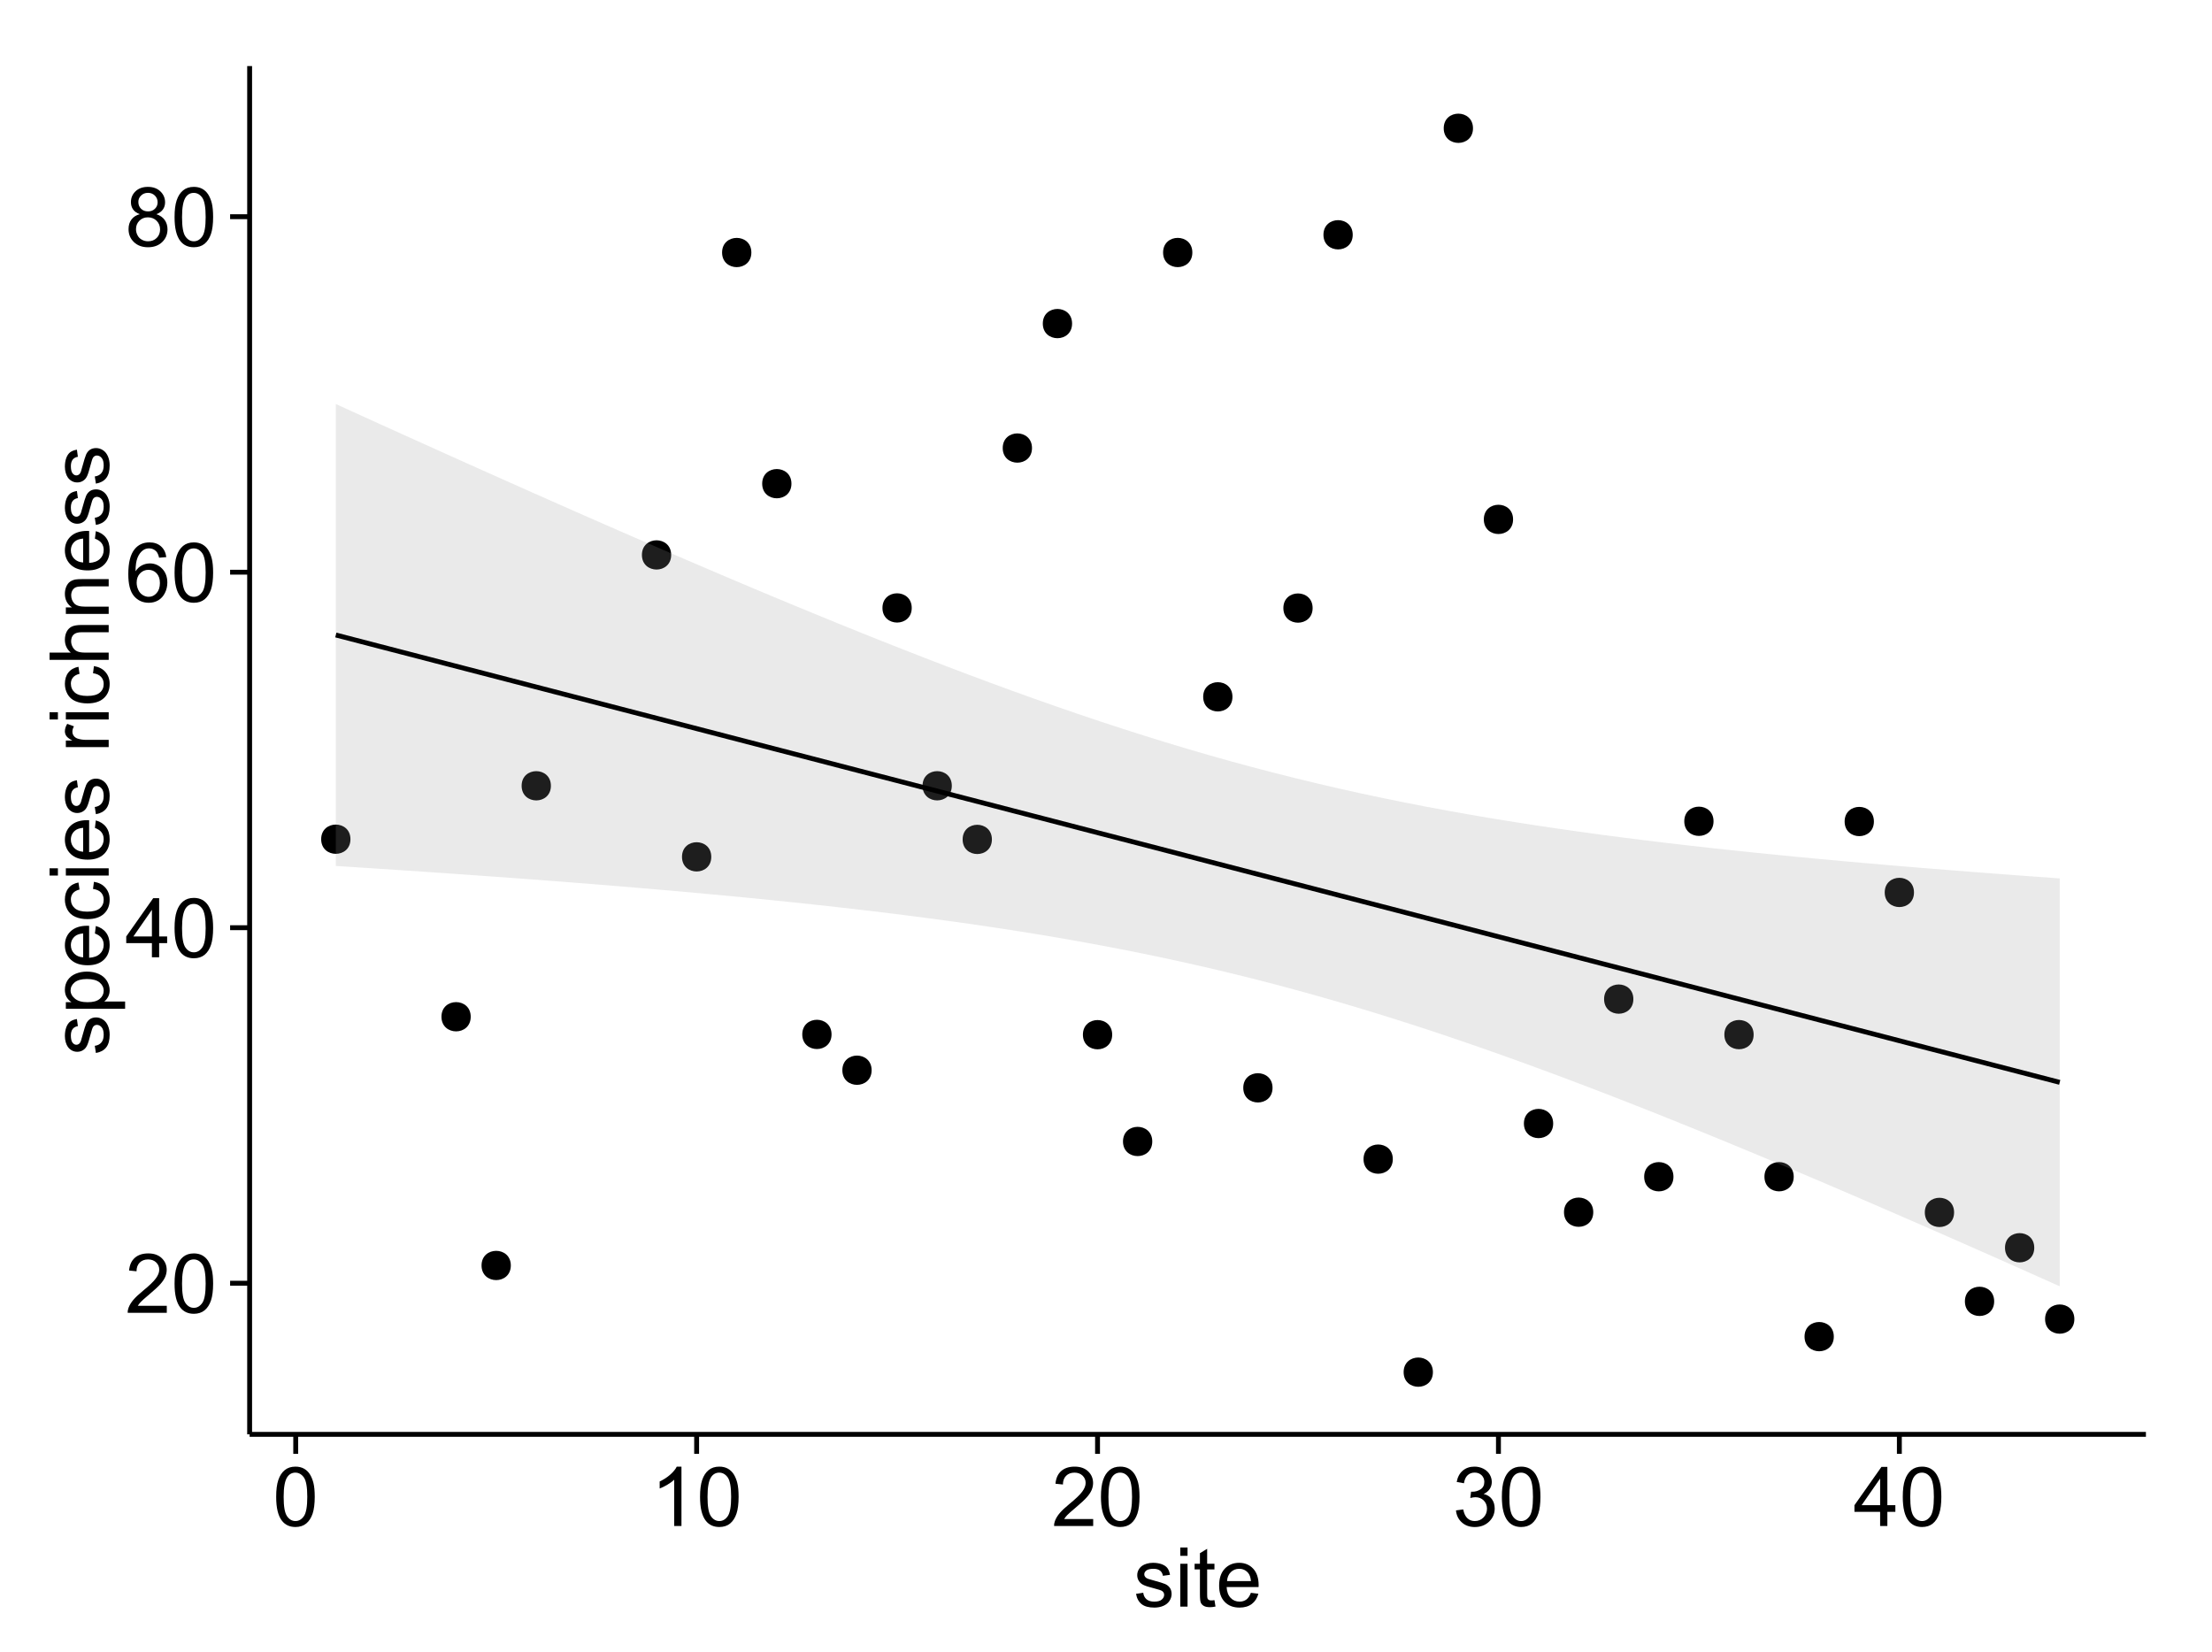 <?xml version="1.0" encoding="UTF-8"?>
<svg xmlns="http://www.w3.org/2000/svg" xmlns:xlink="http://www.w3.org/1999/xlink" width="482pt" height="360pt" viewBox="0 0 482 360" version="1.1">
<defs>
<g>
<symbol overflow="visible" id="glyph0-0">
<path style="stroke:none;" d="M 9.062 -1.52 L 9.062 0 L 0.547 0 C 0.531 -0.379 0.594 -0.742 0.73 -1.098 C 0.945 -1.676 1.293 -2.25 1.77 -2.812 C 2.246 -3.375 2.934 -4.023 3.84 -4.766 C 5.238 -5.906 6.188 -6.816 6.68 -7.492 C 7.172 -8.16 7.418 -8.793 7.418 -9.395 C 7.418 -10.02 7.191 -10.551 6.746 -10.98 C 6.293 -11.41 5.711 -11.625 4.992 -11.629 C 4.23 -11.625 3.621 -11.395 3.164 -10.941 C 2.703 -10.48 2.469 -9.848 2.469 -9.043 L 0.844 -9.211 C 0.953 -10.422 1.371 -11.344 2.102 -11.984 C 2.824 -12.617 3.801 -12.938 5.027 -12.938 C 6.262 -12.938 7.238 -12.594 7.961 -11.91 C 8.68 -11.223 9.039 -10.371 9.043 -9.359 C 9.039 -8.84 8.934 -8.336 8.727 -7.84 C 8.512 -7.34 8.164 -6.812 7.676 -6.266 C 7.188 -5.711 6.375 -4.957 5.238 -4 C 4.285 -3.199 3.676 -2.66 3.41 -2.379 C 3.141 -2.094 2.918 -1.805 2.742 -1.52 Z M 9.062 -1.52 "/>
</symbol>
<symbol overflow="visible" id="glyph0-1">
<path style="stroke:none;" d="M 0.746 -6.355 C 0.742 -7.875 0.898 -9.102 1.215 -10.031 C 1.527 -10.961 1.996 -11.676 2.613 -12.18 C 3.23 -12.684 4.008 -12.938 4.949 -12.938 C 5.637 -12.938 6.242 -12.797 6.766 -12.52 C 7.285 -12.238 7.715 -11.836 8.059 -11.316 C 8.395 -10.789 8.664 -10.152 8.859 -9.398 C 9.051 -8.645 9.145 -7.629 9.148 -6.355 C 9.145 -4.84 8.992 -3.617 8.684 -2.691 C 8.371 -1.762 7.906 -1.047 7.289 -0.539 C 6.672 -0.035 5.891 0.215 4.949 0.219 C 3.703 0.215 2.727 -0.227 2.023 -1.117 C 1.168 -2.188 0.742 -3.934 0.746 -6.355 Z M 2.375 -6.355 C 2.371 -4.234 2.621 -2.824 3.117 -2.129 C 3.609 -1.426 4.219 -1.078 4.949 -1.082 C 5.672 -1.078 6.281 -1.43 6.781 -2.137 C 7.273 -2.836 7.523 -4.242 7.523 -6.355 C 7.523 -8.473 7.273 -9.883 6.781 -10.582 C 6.281 -11.277 5.664 -11.625 4.93 -11.629 C 4.199 -11.625 3.621 -11.316 3.191 -10.703 C 2.645 -9.918 2.371 -8.469 2.375 -6.355 Z M 2.375 -6.355 "/>
</symbol>
<symbol overflow="visible" id="glyph0-2">
<path style="stroke:none;" d="M 5.82 0 L 5.82 -3.086 L 0.227 -3.086 L 0.227 -4.535 L 6.109 -12.883 L 7.398 -12.883 L 7.398 -4.535 L 9.141 -4.535 L 9.141 -3.086 L 7.398 -3.086 L 7.398 0 Z M 5.82 -4.535 L 5.82 -10.344 L 1.785 -4.535 Z M 5.82 -4.535 "/>
</symbol>
<symbol overflow="visible" id="glyph0-3">
<path style="stroke:none;" d="M 8.957 -9.73 L 7.383 -9.605 C 7.242 -10.223 7.043 -10.676 6.785 -10.961 C 6.355 -11.41 5.828 -11.637 5.203 -11.637 C 4.695 -11.637 4.25 -11.496 3.875 -11.215 C 3.375 -10.852 2.984 -10.32 2.695 -9.625 C 2.406 -8.926 2.258 -7.934 2.25 -6.645 C 2.629 -7.223 3.094 -7.652 3.645 -7.938 C 4.195 -8.215 4.773 -8.355 5.379 -8.359 C 6.434 -8.355 7.328 -7.969 8.07 -7.195 C 8.809 -6.418 9.18 -5.414 9.184 -4.184 C 9.18 -3.371 9.008 -2.617 8.66 -1.926 C 8.312 -1.23 7.832 -0.699 7.227 -0.332 C 6.613 0.035 5.922 0.215 5.148 0.219 C 3.828 0.215 2.754 -0.266 1.922 -1.234 C 1.09 -2.199 0.672 -3.797 0.676 -6.031 C 0.672 -8.516 1.133 -10.328 2.055 -11.461 C 2.855 -12.445 3.938 -12.938 5.301 -12.938 C 6.312 -12.938 7.141 -12.652 7.789 -12.086 C 8.434 -11.516 8.824 -10.73 8.957 -9.73 Z M 2.496 -4.176 C 2.496 -3.629 2.609 -3.105 2.844 -2.609 C 3.07 -2.109 3.395 -1.73 3.812 -1.473 C 4.227 -1.207 4.664 -1.078 5.125 -1.082 C 5.789 -1.078 6.363 -1.348 6.844 -1.891 C 7.324 -2.426 7.562 -3.156 7.566 -4.086 C 7.562 -4.973 7.328 -5.676 6.855 -6.191 C 6.379 -6.703 5.781 -6.961 5.062 -6.961 C 4.348 -6.961 3.738 -6.703 3.242 -6.191 C 2.742 -5.676 2.496 -5.004 2.496 -4.176 Z M 2.496 -4.176 "/>
</symbol>
<symbol overflow="visible" id="glyph0-4">
<path style="stroke:none;" d="M 3.18 -6.988 C 2.52 -7.227 2.035 -7.57 1.723 -8.016 C 1.406 -8.461 1.246 -8.992 1.25 -9.617 C 1.246 -10.551 1.582 -11.34 2.258 -11.98 C 2.93 -12.617 3.828 -12.938 4.949 -12.938 C 6.07 -12.938 6.977 -12.609 7.664 -11.957 C 8.348 -11.301 8.688 -10.504 8.691 -9.57 C 8.688 -8.969 8.531 -8.449 8.219 -8.012 C 7.902 -7.566 7.426 -7.227 6.793 -6.988 C 7.582 -6.727 8.184 -6.309 8.598 -5.738 C 9.008 -5.16 9.215 -4.477 9.219 -3.684 C 9.215 -2.578 8.828 -1.652 8.051 -0.906 C 7.27 -0.156 6.242 0.215 4.977 0.219 C 3.699 0.215 2.676 -0.156 1.898 -0.91 C 1.117 -1.66 0.727 -2.602 0.73 -3.727 C 0.727 -4.562 0.938 -5.262 1.367 -5.832 C 1.789 -6.395 2.395 -6.781 3.18 -6.988 Z M 2.867 -9.668 C 2.863 -9.059 3.059 -8.559 3.453 -8.172 C 3.844 -7.785 4.355 -7.594 4.984 -7.594 C 5.59 -7.594 6.09 -7.785 6.48 -8.168 C 6.871 -8.551 7.066 -9.02 7.066 -9.578 C 7.066 -10.156 6.863 -10.645 6.465 -11.043 C 6.059 -11.438 5.559 -11.637 4.965 -11.637 C 4.359 -11.637 3.859 -11.441 3.465 -11.055 C 3.062 -10.668 2.863 -10.207 2.867 -9.668 Z M 2.355 -3.719 C 2.355 -3.262 2.461 -2.824 2.676 -2.406 C 2.887 -1.98 3.203 -1.652 3.629 -1.426 C 4.047 -1.191 4.504 -1.078 4.992 -1.082 C 5.746 -1.078 6.367 -1.32 6.863 -1.809 C 7.352 -2.293 7.598 -2.91 7.602 -3.664 C 7.598 -4.422 7.344 -5.055 6.84 -5.555 C 6.332 -6.051 5.699 -6.297 4.938 -6.301 C 4.191 -6.297 3.574 -6.051 3.09 -5.562 C 2.598 -5.066 2.355 -4.453 2.355 -3.719 Z M 2.355 -3.719 "/>
</symbol>
<symbol overflow="visible" id="glyph0-5">
<path style="stroke:none;" d="M 6.707 0 L 5.125 0 L 5.125 -10.082 C 4.742 -9.715 4.242 -9.352 3.625 -8.988 C 3.004 -8.625 2.449 -8.352 1.961 -8.172 L 1.961 -9.703 C 2.844 -10.117 3.617 -10.621 4.281 -11.215 C 4.941 -11.805 5.41 -12.379 5.688 -12.938 L 6.707 -12.938 Z M 6.707 0 "/>
</symbol>
<symbol overflow="visible" id="glyph0-6">
<path style="stroke:none;" d="M 0.758 -3.402 L 2.336 -3.613 C 2.516 -2.711 2.824 -2.062 3.266 -1.672 C 3.699 -1.273 4.23 -1.078 4.859 -1.082 C 5.602 -1.078 6.23 -1.336 6.746 -1.855 C 7.254 -2.367 7.512 -3.004 7.516 -3.77 C 7.512 -4.492 7.273 -5.094 6.801 -5.566 C 6.324 -6.035 5.723 -6.27 4.992 -6.273 C 4.691 -6.27 4.316 -6.211 3.875 -6.102 L 4.051 -7.488 C 4.152 -7.473 4.238 -7.465 4.305 -7.469 C 4.977 -7.465 5.582 -7.641 6.125 -7.996 C 6.66 -8.344 6.93 -8.887 6.934 -9.625 C 6.93 -10.199 6.734 -10.68 6.344 -11.062 C 5.949 -11.445 5.441 -11.637 4.824 -11.637 C 4.207 -11.637 3.695 -11.441 3.285 -11.055 C 2.875 -10.668 2.613 -10.09 2.496 -9.316 L 0.914 -9.598 C 1.105 -10.656 1.543 -11.477 2.23 -12.062 C 2.914 -12.645 3.766 -12.938 4.789 -12.938 C 5.488 -12.938 6.137 -12.785 6.73 -12.484 C 7.32 -12.18 7.773 -11.77 8.09 -11.25 C 8.402 -10.727 8.559 -10.172 8.562 -9.59 C 8.559 -9.031 8.41 -8.523 8.113 -8.066 C 7.812 -7.609 7.371 -7.246 6.785 -6.977 C 7.547 -6.801 8.137 -6.438 8.562 -5.883 C 8.98 -5.328 9.191 -4.633 9.195 -3.805 C 9.191 -2.676 8.781 -1.723 7.965 -0.945 C 7.141 -0.164 6.105 0.223 4.852 0.227 C 3.719 0.223 2.777 -0.109 2.035 -0.781 C 1.285 -1.453 0.859 -2.328 0.758 -3.402 Z M 0.758 -3.402 "/>
</symbol>
<symbol overflow="visible" id="glyph0-7">
<path style="stroke:none;" d="M 0.555 -2.785 L 2.117 -3.031 C 2.203 -2.402 2.449 -1.922 2.852 -1.59 C 3.25 -1.254 3.812 -1.09 4.535 -1.09 C 5.262 -1.09 5.801 -1.234 6.152 -1.531 C 6.504 -1.824 6.68 -2.172 6.68 -2.574 C 6.68 -2.926 6.523 -3.207 6.215 -3.418 C 5.996 -3.555 5.457 -3.734 4.598 -3.953 C 3.434 -4.246 2.629 -4.5 2.184 -4.715 C 1.734 -4.926 1.395 -5.223 1.164 -5.602 C 0.93 -5.98 0.812 -6.398 0.816 -6.855 C 0.812 -7.27 0.91 -7.652 1.102 -8.012 C 1.293 -8.363 1.551 -8.66 1.883 -8.895 C 2.125 -9.074 2.461 -9.227 2.887 -9.355 C 3.309 -9.48 3.766 -9.543 4.254 -9.547 C 4.984 -9.543 5.625 -9.438 6.184 -9.23 C 6.734 -9.016 7.145 -8.73 7.41 -8.371 C 7.672 -8.008 7.852 -7.527 7.953 -6.926 L 6.406 -6.715 C 6.332 -7.195 6.129 -7.57 5.793 -7.84 C 5.453 -8.105 4.977 -8.238 4.367 -8.242 C 3.637 -8.238 3.121 -8.117 2.812 -7.883 C 2.5 -7.641 2.344 -7.359 2.348 -7.039 C 2.344 -6.832 2.406 -6.648 2.539 -6.484 C 2.664 -6.312 2.867 -6.172 3.148 -6.062 C 3.301 -6.004 3.766 -5.871 4.543 -5.66 C 5.66 -5.359 6.441 -5.113 6.887 -4.926 C 7.324 -4.734 7.672 -4.457 7.926 -4.094 C 8.176 -3.73 8.301 -3.281 8.305 -2.742 C 8.301 -2.215 8.148 -1.719 7.844 -1.254 C 7.535 -0.785 7.09 -0.422 6.512 -0.172 C 5.926 0.086 5.27 0.211 4.543 0.211 C 3.328 0.211 2.406 -0.039 1.77 -0.543 C 1.133 -1.047 0.727 -1.793 0.555 -2.785 Z M 0.555 -2.785 "/>
</symbol>
<symbol overflow="visible" id="glyph0-8">
<path style="stroke:none;" d="M 1.195 -11.066 L 1.195 -12.883 L 2.777 -12.883 L 2.777 -11.066 Z M 1.195 0 L 1.195 -9.336 L 2.777 -9.336 L 2.777 0 Z M 1.195 0 "/>
</symbol>
<symbol overflow="visible" id="glyph0-9">
<path style="stroke:none;" d="M 4.641 -1.414 L 4.867 -0.016 C 4.422 0.078 4.023 0.121 3.672 0.125 C 3.098 0.121 2.652 0.035 2.336 -0.148 C 2.02 -0.328 1.797 -0.566 1.668 -0.863 C 1.539 -1.156 1.477 -1.781 1.477 -2.734 L 1.477 -8.102 L 0.316 -8.102 L 0.316 -9.336 L 1.477 -9.336 L 1.477 -11.645 L 3.051 -12.594 L 3.051 -9.336 L 4.641 -9.336 L 4.641 -8.102 L 3.051 -8.102 L 3.051 -2.645 C 3.047 -2.191 3.074 -1.902 3.133 -1.773 C 3.188 -1.645 3.277 -1.543 3.406 -1.465 C 3.527 -1.387 3.707 -1.348 3.945 -1.352 C 4.117 -1.348 4.352 -1.367 4.641 -1.414 Z M 4.641 -1.414 "/>
</symbol>
<symbol overflow="visible" id="glyph0-10">
<path style="stroke:none;" d="M 7.578 -3.008 L 9.211 -2.805 C 8.953 -1.848 8.473 -1.105 7.777 -0.578 C 7.078 -0.051 6.188 0.211 5.105 0.211 C 3.738 0.211 2.656 -0.207 1.859 -1.051 C 1.055 -1.887 0.656 -3.066 0.66 -4.586 C 0.656 -6.156 1.059 -7.375 1.871 -8.246 C 2.676 -9.109 3.727 -9.543 5.02 -9.547 C 6.266 -9.543 7.285 -9.117 8.078 -8.27 C 8.867 -7.418 9.262 -6.223 9.266 -4.684 C 9.262 -4.586 9.258 -4.445 9.254 -4.262 L 2.293 -4.262 C 2.348 -3.234 2.641 -2.449 3.164 -1.906 C 3.684 -1.359 4.332 -1.09 5.117 -1.09 C 5.691 -1.09 6.188 -1.242 6.598 -1.547 C 7.008 -1.852 7.332 -2.336 7.578 -3.008 Z M 2.383 -5.562 L 7.594 -5.562 C 7.523 -6.344 7.324 -6.934 6.996 -7.328 C 6.492 -7.934 5.836 -8.238 5.035 -8.242 C 4.305 -8.238 3.695 -7.996 3.203 -7.512 C 2.707 -7.027 2.434 -6.375 2.383 -5.562 Z M 2.383 -5.562 "/>
</symbol>
<symbol overflow="visible" id="glyph1-0">
<path style="stroke:none;" d="M -2.785 -0.555 L -3.031 -2.117 C -2.402 -2.203 -1.922 -2.449 -1.59 -2.852 C -1.254 -3.25 -1.09 -3.812 -1.09 -4.535 C -1.09 -5.262 -1.234 -5.801 -1.531 -6.152 C -1.824 -6.504 -2.172 -6.68 -2.574 -6.68 C -2.926 -6.68 -3.207 -6.523 -3.418 -6.215 C -3.555 -5.996 -3.734 -5.457 -3.953 -4.598 C -4.246 -3.434 -4.5 -2.629 -4.715 -2.184 C -4.926 -1.734 -5.223 -1.395 -5.602 -1.164 C -5.98 -0.93 -6.398 -0.812 -6.855 -0.816 C -7.27 -0.812 -7.652 -0.91 -8.012 -1.102 C -8.363 -1.293 -8.66 -1.551 -8.895 -1.883 C -9.074 -2.125 -9.227 -2.461 -9.355 -2.887 C -9.48 -3.309 -9.543 -3.766 -9.547 -4.254 C -9.543 -4.984 -9.438 -5.625 -9.23 -6.184 C -9.016 -6.734 -8.73 -7.145 -8.371 -7.41 C -8.008 -7.672 -7.527 -7.852 -6.926 -7.953 L -6.715 -6.406 C -7.195 -6.332 -7.57 -6.129 -7.84 -5.797 C -8.105 -5.457 -8.238 -4.98 -8.242 -4.367 C -8.238 -3.637 -8.117 -3.121 -7.883 -2.812 C -7.641 -2.5 -7.359 -2.344 -7.039 -2.348 C -6.832 -2.344 -6.648 -2.406 -6.484 -2.539 C -6.312 -2.664 -6.172 -2.867 -6.062 -3.148 C -6.004 -3.301 -5.871 -3.766 -5.66 -4.543 C -5.359 -5.66 -5.113 -6.441 -4.926 -6.887 C -4.734 -7.324 -4.457 -7.672 -4.094 -7.926 C -3.73 -8.176 -3.281 -8.301 -2.742 -8.305 C -2.211 -8.301 -1.711 -8.148 -1.25 -7.844 C -0.781 -7.535 -0.422 -7.09 -0.172 -6.512 C 0.086 -5.926 0.211 -5.27 0.211 -4.543 C 0.211 -3.328 -0.039 -2.406 -0.543 -1.77 C -1.047 -1.133 -1.793 -0.727 -2.785 -0.555 Z M -2.785 -0.555 "/>
</symbol>
<symbol overflow="visible" id="glyph1-1">
<path style="stroke:none;" d="M 3.578 -1.188 L -9.336 -1.188 L -9.336 -2.629 L -8.121 -2.629 C -8.594 -2.965 -8.949 -3.348 -9.188 -3.777 C -9.426 -4.203 -9.543 -4.723 -9.547 -5.336 C -9.543 -6.129 -9.34 -6.832 -8.93 -7.445 C -8.516 -8.051 -7.934 -8.512 -7.191 -8.824 C -6.441 -9.133 -5.625 -9.285 -4.738 -9.289 C -3.781 -9.285 -2.922 -9.113 -2.156 -8.773 C -1.391 -8.43 -0.805 -7.934 -0.398 -7.281 C 0.008 -6.625 0.211 -5.938 0.211 -5.219 C 0.211 -4.691 0.102 -4.219 -0.121 -3.801 C -0.344 -3.379 -0.625 -3.035 -0.965 -2.77 L 3.578 -2.77 Z M -4.613 -2.621 C -3.41 -2.613 -2.523 -2.855 -1.949 -3.348 C -1.375 -3.832 -1.09 -4.422 -1.09 -5.117 C -1.09 -5.816 -1.387 -6.418 -1.98 -6.922 C -2.574 -7.418 -3.496 -7.668 -4.746 -7.672 C -5.934 -7.668 -6.824 -7.426 -7.418 -6.938 C -8.008 -6.449 -8.301 -5.863 -8.305 -5.188 C -8.301 -4.508 -7.988 -3.914 -7.359 -3.398 C -6.727 -2.879 -5.809 -2.617 -4.613 -2.621 Z M -4.613 -2.621 "/>
</symbol>
<symbol overflow="visible" id="glyph1-2">
<path style="stroke:none;" d="M -3.004 -7.578 L -2.805 -9.211 C -1.848 -8.953 -1.105 -8.473 -0.578 -7.777 C -0.051 -7.078 0.211 -6.188 0.211 -5.105 C 0.211 -3.738 -0.207 -2.656 -1.051 -1.859 C -1.887 -1.055 -3.066 -0.656 -4.586 -0.66 C -6.156 -0.656 -7.375 -1.059 -8.246 -1.871 C -9.109 -2.676 -9.543 -3.727 -9.547 -5.02 C -9.543 -6.266 -9.117 -7.285 -8.27 -8.078 C -7.418 -8.867 -6.223 -9.262 -4.684 -9.266 C -4.586 -9.262 -4.445 -9.258 -4.262 -9.254 L -4.262 -2.293 C -3.234 -2.348 -2.449 -2.641 -1.906 -3.164 C -1.359 -3.684 -1.09 -4.332 -1.09 -5.117 C -1.09 -5.691 -1.242 -6.188 -1.547 -6.598 C -1.852 -7.008 -2.336 -7.332 -3.004 -7.578 Z M -5.562 -2.383 L -5.562 -7.594 C -6.344 -7.523 -6.934 -7.324 -7.328 -6.996 C -7.934 -6.492 -8.238 -5.836 -8.242 -5.035 C -8.238 -4.305 -7.996 -3.695 -7.512 -3.203 C -7.027 -2.707 -6.375 -2.434 -5.562 -2.383 Z M -5.562 -2.383 "/>
</symbol>
<symbol overflow="visible" id="glyph1-3">
<path style="stroke:none;" d="M -3.418 -7.277 L -3.215 -8.832 C -2.141 -8.66 -1.301 -8.227 -0.699 -7.527 C -0.09 -6.824 0.211 -5.965 0.211 -4.949 C 0.211 -3.668 -0.203 -2.641 -1.039 -1.867 C -1.871 -1.09 -3.07 -0.703 -4.633 -0.703 C -5.637 -0.703 -6.52 -0.867 -7.277 -1.203 C -8.031 -1.535 -8.598 -2.047 -8.977 -2.73 C -9.355 -3.41 -9.543 -4.152 -9.547 -4.957 C -9.543 -5.969 -9.289 -6.797 -8.777 -7.441 C -8.262 -8.086 -7.531 -8.5 -6.59 -8.684 L -6.355 -7.145 C -6.98 -6.996 -7.453 -6.738 -7.77 -6.367 C -8.082 -5.992 -8.238 -5.543 -8.242 -5.02 C -8.238 -4.219 -7.953 -3.57 -7.387 -3.074 C -6.812 -2.574 -5.91 -2.324 -4.676 -2.328 C -3.422 -2.324 -2.508 -2.566 -1.941 -3.047 C -1.371 -3.527 -1.09 -4.152 -1.09 -4.93 C -1.09 -5.547 -1.277 -6.066 -1.66 -6.484 C -2.035 -6.898 -2.621 -7.164 -3.418 -7.277 Z M -3.418 -7.277 "/>
</symbol>
<symbol overflow="visible" id="glyph1-4">
<path style="stroke:none;" d="M -11.066 -1.195 L -12.883 -1.195 L -12.883 -2.777 L -11.066 -2.777 Z M 0 -1.195 L -9.336 -1.195 L -9.336 -2.777 L 0 -2.777 Z M 0 -1.195 "/>
</symbol>
<symbol overflow="visible" id="glyph1-5">
<path style="stroke:none;" d=""/>
</symbol>
<symbol overflow="visible" id="glyph1-6">
<path style="stroke:none;" d="M 0 -1.168 L -9.336 -1.168 L -9.336 -2.594 L -7.918 -2.594 C -8.578 -2.953 -9.016 -3.289 -9.23 -3.598 C -9.438 -3.906 -9.543 -4.242 -9.547 -4.613 C -9.543 -5.145 -9.375 -5.688 -9.035 -6.242 L -7.566 -5.695 C -7.793 -5.309 -7.91 -4.922 -7.91 -4.535 C -7.91 -4.188 -7.805 -3.875 -7.598 -3.602 C -7.387 -3.324 -7.098 -3.129 -6.734 -3.016 C -6.168 -2.836 -5.555 -2.746 -4.887 -2.75 L 0 -2.75 Z M 0 -1.168 "/>
</symbol>
<symbol overflow="visible" id="glyph1-7">
<path style="stroke:none;" d="M 0 -1.188 L -12.883 -1.188 L -12.883 -2.77 L -8.262 -2.77 C -9.117 -3.504 -9.543 -4.434 -9.547 -5.562 C -9.543 -6.25 -9.406 -6.852 -9.137 -7.363 C -8.859 -7.871 -8.484 -8.234 -8.004 -8.457 C -7.523 -8.676 -6.824 -8.789 -5.914 -8.789 L 0 -8.789 L 0 -7.207 L -5.914 -7.207 C -6.703 -7.207 -7.281 -7.035 -7.641 -6.691 C -8 -6.348 -8.18 -5.863 -8.184 -5.238 C -8.18 -4.77 -8.059 -4.328 -7.816 -3.914 C -7.574 -3.5 -7.242 -3.203 -6.828 -3.031 C -6.406 -2.852 -5.832 -2.766 -5.105 -2.77 L 0 -2.77 Z M 0 -1.188 "/>
</symbol>
<symbol overflow="visible" id="glyph1-8">
<path style="stroke:none;" d="M 0 -1.188 L -9.336 -1.188 L -9.336 -2.609 L -8.008 -2.609 C -9.031 -3.293 -9.543 -4.285 -9.547 -5.582 C -9.543 -6.141 -9.441 -6.656 -9.242 -7.133 C -9.035 -7.602 -8.77 -7.957 -8.445 -8.191 C -8.113 -8.426 -7.727 -8.59 -7.277 -8.684 C -6.98 -8.742 -6.465 -8.77 -5.738 -8.773 L 0 -8.773 L 0 -7.188 L -5.68 -7.188 C -6.32 -7.184 -6.801 -7.121 -7.121 -7.004 C -7.438 -6.879 -7.695 -6.66 -7.887 -6.348 C -8.074 -6.031 -8.168 -5.664 -8.172 -5.246 C -8.168 -4.57 -7.953 -3.992 -7.531 -3.504 C -7.102 -3.012 -6.293 -2.766 -5.098 -2.77 L 0 -2.77 Z M 0 -1.188 "/>
</symbol>
</g>
<clipPath id="clip1">
  <path d="M 54.395 14.398 L 468.602 14.398 L 468.602 313.531 L 54.395 313.531 Z M 54.395 14.398 "/>
</clipPath>
</defs>
<g id="surface466">
<rect x="0" y="0" width="482" height="360" style="fill:rgb(100%,100%,100%);fill-opacity:1;stroke:none;"/>
<rect x="0" y="0" width="482" height="360" style="fill:rgb(100%,100%,100%);fill-opacity:1;stroke:none;"/>
<path style="fill:none;stroke-width:1.063;stroke-linecap:round;stroke-linejoin:round;stroke:rgb(100%,100%,100%);stroke-opacity:1;stroke-miterlimit:10;" d="M 0 360 L 482 360 L 482 0 L 0 0 Z M 0 360 "/>
<g clip-path="url(#clip1)" clip-rule="nonzero">
<path style=" stroke:none;fill-rule:nonzero;fill:rgb(100%,100%,100%);fill-opacity:1;" d="M 54.395 312.531 L 467.602 312.531 L 467.602 14.398 L 54.395 14.398 Z M 54.395 312.531 "/>
<path style=" stroke:none;fill-rule:nonzero;fill:rgb(0%,0%,0%);fill-opacity:1;" d="M 75.301 182.855 C 75.301 185.691 71.051 185.691 71.051 182.855 C 71.051 180.023 75.301 180.023 75.301 182.855 "/>
<path style=" stroke:none;fill-rule:nonzero;fill:rgb(0%,0%,0%);fill-opacity:1;" d="M 101.508 221.539 C 101.508 224.375 97.258 224.375 97.258 221.539 C 97.258 218.703 101.508 218.703 101.508 221.539 "/>
<path style=" stroke:none;fill-rule:nonzero;fill:rgb(0%,0%,0%);fill-opacity:1;" d="M 110.246 275.734 C 110.246 278.57 105.992 278.57 105.992 275.734 C 105.992 272.902 110.246 272.902 110.246 275.734 "/>
<path style=" stroke:none;fill-rule:nonzero;fill:rgb(0%,0%,0%);fill-opacity:1;" d="M 118.98 171.219 C 118.98 174.051 114.727 174.051 114.727 171.219 C 114.727 168.383 118.98 168.383 118.98 171.219 "/>
<path style=" stroke:none;fill-rule:nonzero;fill:rgb(0%,0%,0%);fill-opacity:1;" d="M 145.188 120.914 C 145.188 123.75 140.938 123.75 140.938 120.914 C 140.938 118.078 145.188 118.078 145.188 120.914 "/>
<path style=" stroke:none;fill-rule:nonzero;fill:rgb(0%,0%,0%);fill-opacity:1;" d="M 153.926 186.703 C 153.926 189.539 149.672 189.539 149.672 186.703 C 149.672 183.867 153.926 183.867 153.926 186.703 "/>
<path style=" stroke:none;fill-rule:nonzero;fill:rgb(0%,0%,0%);fill-opacity:1;" d="M 162.66 55.023 C 162.66 57.855 158.406 57.855 158.406 55.023 C 158.406 52.188 162.66 52.188 162.66 55.023 "/>
<path style=" stroke:none;fill-rule:nonzero;fill:rgb(0%,0%,0%);fill-opacity:1;" d="M 171.395 105.387 C 171.395 108.223 167.145 108.223 167.145 105.387 C 167.145 102.555 171.395 102.555 171.395 105.387 "/>
<path style=" stroke:none;fill-rule:nonzero;fill:rgb(0%,0%,0%);fill-opacity:1;" d="M 180.133 225.387 C 180.133 228.223 175.879 228.223 175.879 225.387 C 175.879 222.555 180.133 222.555 180.133 225.387 "/>
<path style=" stroke:none;fill-rule:nonzero;fill:rgb(0%,0%,0%);fill-opacity:1;" d="M 188.867 233.191 C 188.867 236.027 184.617 236.027 184.617 233.191 C 184.617 230.355 188.867 230.355 188.867 233.191 "/>
<path style=" stroke:none;fill-rule:nonzero;fill:rgb(0%,0%,0%);fill-opacity:1;" d="M 197.602 132.465 C 197.602 135.301 193.352 135.301 193.352 132.465 C 193.352 129.629 197.602 129.629 197.602 132.465 "/>
<path style=" stroke:none;fill-rule:nonzero;fill:rgb(0%,0%,0%);fill-opacity:1;" d="M 206.34 171.215 C 206.34 174.051 202.086 174.051 202.086 171.215 C 202.086 168.383 206.34 168.383 206.34 171.215 "/>
<path style=" stroke:none;fill-rule:nonzero;fill:rgb(0%,0%,0%);fill-opacity:1;" d="M 215.074 182.902 C 215.074 185.738 210.824 185.738 210.824 182.902 C 210.824 180.066 215.074 180.066 215.074 182.902 "/>
<path style=" stroke:none;fill-rule:nonzero;fill:rgb(0%,0%,0%);fill-opacity:1;" d="M 223.812 97.625 C 223.812 100.457 219.559 100.457 219.559 97.625 C 219.559 94.789 223.812 94.789 223.812 97.625 "/>
<path style=" stroke:none;fill-rule:nonzero;fill:rgb(0%,0%,0%);fill-opacity:1;" d="M 232.547 70.504 C 232.547 73.34 228.293 73.34 228.293 70.504 C 228.293 67.672 232.547 67.672 232.547 70.504 "/>
<path style=" stroke:none;fill-rule:nonzero;fill:rgb(0%,0%,0%);fill-opacity:1;" d="M 241.281 225.449 C 241.281 228.285 237.031 228.285 237.031 225.449 C 237.031 222.613 241.281 222.613 241.281 225.449 "/>
<path style=" stroke:none;fill-rule:nonzero;fill:rgb(0%,0%,0%);fill-opacity:1;" d="M 250.02 248.719 C 250.02 251.555 245.766 251.555 245.766 248.719 C 245.766 245.883 250.02 245.883 250.02 248.719 "/>
<path style=" stroke:none;fill-rule:nonzero;fill:rgb(0%,0%,0%);fill-opacity:1;" d="M 258.754 55.02 C 258.754 57.855 254.504 57.855 254.504 55.02 C 254.504 52.184 258.754 52.184 258.754 55.02 "/>
<path style=" stroke:none;fill-rule:nonzero;fill:rgb(0%,0%,0%);fill-opacity:1;" d="M 267.492 151.832 C 267.492 154.668 263.238 154.668 263.238 151.832 C 263.238 149 267.492 149 267.492 151.832 "/>
<path style=" stroke:none;fill-rule:nonzero;fill:rgb(0%,0%,0%);fill-opacity:1;" d="M 276.227 237.031 C 276.227 239.867 271.973 239.867 271.973 237.031 C 271.973 234.199 276.227 234.199 276.227 237.031 "/>
<path style=" stroke:none;fill-rule:nonzero;fill:rgb(0%,0%,0%);fill-opacity:1;" d="M 284.961 132.492 C 284.961 135.328 280.711 135.328 280.711 132.492 C 280.711 129.656 284.961 129.656 284.961 132.492 "/>
<path style=" stroke:none;fill-rule:nonzero;fill:rgb(0%,0%,0%);fill-opacity:1;" d="M 293.699 51.156 C 293.699 53.992 289.445 53.992 289.445 51.156 C 289.445 48.324 293.699 48.324 293.699 51.156 "/>
<path style=" stroke:none;fill-rule:nonzero;fill:rgb(0%,0%,0%);fill-opacity:1;" d="M 302.434 252.562 C 302.434 255.398 298.184 255.398 298.184 252.562 C 298.184 249.727 302.434 249.727 302.434 252.562 "/>
<path style=" stroke:none;fill-rule:nonzero;fill:rgb(0%,0%,0%);fill-opacity:1;" d="M 311.168 298.98 C 311.168 301.816 306.918 301.816 306.918 298.98 C 306.918 296.148 311.168 296.148 311.168 298.98 "/>
<path style=" stroke:none;fill-rule:nonzero;fill:rgb(0%,0%,0%);fill-opacity:1;" d="M 319.906 27.953 C 319.906 30.785 315.652 30.785 315.652 27.953 C 315.652 25.117 319.906 25.117 319.906 27.953 "/>
<path style=" stroke:none;fill-rule:nonzero;fill:rgb(0%,0%,0%);fill-opacity:1;" d="M 328.641 113.172 C 328.641 116.008 324.391 116.008 324.391 113.172 C 324.391 110.336 328.641 110.336 328.641 113.172 "/>
<path style=" stroke:none;fill-rule:nonzero;fill:rgb(0%,0%,0%);fill-opacity:1;" d="M 337.379 244.805 C 337.379 247.641 333.125 247.641 333.125 244.805 C 333.125 241.969 337.379 241.969 337.379 244.805 "/>
<path style=" stroke:none;fill-rule:nonzero;fill:rgb(0%,0%,0%);fill-opacity:1;" d="M 346.113 264.129 C 346.113 266.965 341.859 266.965 341.859 264.129 C 341.859 261.293 346.113 261.293 346.113 264.129 "/>
<path style=" stroke:none;fill-rule:nonzero;fill:rgb(0%,0%,0%);fill-opacity:1;" d="M 354.848 217.695 C 354.848 220.531 350.598 220.531 350.598 217.695 C 350.598 214.863 354.848 214.863 354.848 217.695 "/>
<path style=" stroke:none;fill-rule:nonzero;fill:rgb(0%,0%,0%);fill-opacity:1;" d="M 363.586 256.402 C 363.586 259.238 359.332 259.238 359.332 256.402 C 359.332 253.566 363.586 253.566 363.586 256.402 "/>
<path style=" stroke:none;fill-rule:nonzero;fill:rgb(0%,0%,0%);fill-opacity:1;" d="M 372.32 178.949 C 372.32 181.785 368.07 181.785 368.07 178.949 C 368.07 176.117 372.32 176.117 372.32 178.949 "/>
<path style=" stroke:none;fill-rule:nonzero;fill:rgb(0%,0%,0%);fill-opacity:1;" d="M 381.059 225.438 C 381.059 228.27 376.805 228.27 376.805 225.438 C 376.805 222.602 381.059 222.602 381.059 225.438 "/>
<path style=" stroke:none;fill-rule:nonzero;fill:rgb(0%,0%,0%);fill-opacity:1;" d="M 389.793 256.398 C 389.793 259.234 385.539 259.234 385.539 256.398 C 385.539 253.562 389.793 253.562 389.793 256.398 "/>
<path style=" stroke:none;fill-rule:nonzero;fill:rgb(0%,0%,0%);fill-opacity:1;" d="M 398.527 291.242 C 398.527 294.078 394.277 294.078 394.277 291.242 C 394.277 288.41 398.527 288.41 398.527 291.242 "/>
<path style=" stroke:none;fill-rule:nonzero;fill:rgb(0%,0%,0%);fill-opacity:1;" d="M 407.266 179.004 C 407.266 181.836 403.012 181.836 403.012 179.004 C 403.012 176.168 407.266 176.168 407.266 179.004 "/>
<path style=" stroke:none;fill-rule:nonzero;fill:rgb(0%,0%,0%);fill-opacity:1;" d="M 416 194.457 C 416 197.289 411.75 197.289 411.75 194.457 C 411.75 191.621 416 191.621 416 194.457 "/>
<path style=" stroke:none;fill-rule:nonzero;fill:rgb(0%,0%,0%);fill-opacity:1;" d="M 424.734 264.172 C 424.734 267.008 420.484 267.008 420.484 264.172 C 420.484 261.34 424.734 261.34 424.734 264.172 "/>
<path style=" stroke:none;fill-rule:nonzero;fill:rgb(0%,0%,0%);fill-opacity:1;" d="M 433.473 283.555 C 433.473 286.391 429.219 286.391 429.219 283.555 C 429.219 280.723 433.473 280.723 433.473 283.555 "/>
<path style=" stroke:none;fill-rule:nonzero;fill:rgb(0%,0%,0%);fill-opacity:1;" d="M 442.207 271.875 C 442.207 274.711 437.957 274.711 437.957 271.875 C 437.957 269.043 442.207 269.043 442.207 271.875 "/>
<path style=" stroke:none;fill-rule:nonzero;fill:rgb(0%,0%,0%);fill-opacity:1;" d="M 450.945 287.422 C 450.945 290.258 446.691 290.258 446.691 287.422 C 446.691 284.586 450.945 284.586 450.945 287.422 "/>
<path style=" stroke:none;fill-rule:nonzero;fill:rgb(0%,0%,0%);fill-opacity:1;" d="M 76.363 182.855 C 76.363 187.109 69.984 187.109 69.984 182.855 C 69.984 178.605 76.363 178.605 76.363 182.855 "/>
<path style=" stroke:none;fill-rule:nonzero;fill:rgb(0%,0%,0%);fill-opacity:1;" d="M 102.57 221.539 C 102.57 225.793 96.195 225.793 96.195 221.539 C 96.195 217.289 102.57 217.289 102.57 221.539 "/>
<path style=" stroke:none;fill-rule:nonzero;fill:rgb(0%,0%,0%);fill-opacity:1;" d="M 111.309 275.734 C 111.309 279.988 104.93 279.988 104.93 275.734 C 104.93 271.484 111.309 271.484 111.309 275.734 "/>
<path style=" stroke:none;fill-rule:nonzero;fill:rgb(0%,0%,0%);fill-opacity:1;" d="M 120.043 171.219 C 120.043 175.469 113.664 175.469 113.664 171.219 C 113.664 166.965 120.043 166.965 120.043 171.219 "/>
<path style=" stroke:none;fill-rule:nonzero;fill:rgb(0%,0%,0%);fill-opacity:1;" d="M 146.25 120.914 C 146.25 125.164 139.875 125.164 139.875 120.914 C 139.875 116.66 146.25 116.66 146.25 120.914 "/>
<path style=" stroke:none;fill-rule:nonzero;fill:rgb(0%,0%,0%);fill-opacity:1;" d="M 154.988 186.703 C 154.988 190.953 148.609 190.953 148.609 186.703 C 148.609 182.449 154.988 182.449 154.988 186.703 "/>
<path style=" stroke:none;fill-rule:nonzero;fill:rgb(0%,0%,0%);fill-opacity:1;" d="M 163.723 55.023 C 163.723 59.273 157.344 59.273 157.344 55.023 C 157.344 50.77 163.723 50.77 163.723 55.023 "/>
<path style=" stroke:none;fill-rule:nonzero;fill:rgb(0%,0%,0%);fill-opacity:1;" d="M 172.457 105.387 C 172.457 109.641 166.082 109.641 166.082 105.387 C 166.082 101.137 172.457 101.137 172.457 105.387 "/>
<path style=" stroke:none;fill-rule:nonzero;fill:rgb(0%,0%,0%);fill-opacity:1;" d="M 181.195 225.387 C 181.195 229.641 174.816 229.641 174.816 225.387 C 174.816 221.137 181.195 221.137 181.195 225.387 "/>
<path style=" stroke:none;fill-rule:nonzero;fill:rgb(0%,0%,0%);fill-opacity:1;" d="M 189.93 233.191 C 189.93 237.445 183.551 237.445 183.551 233.191 C 183.551 228.941 189.93 228.941 189.93 233.191 "/>
<path style=" stroke:none;fill-rule:nonzero;fill:rgb(0%,0%,0%);fill-opacity:1;" d="M 198.668 132.465 C 198.668 136.715 192.289 136.715 192.289 132.465 C 192.289 128.211 198.668 128.211 198.668 132.465 "/>
<path style=" stroke:none;fill-rule:nonzero;fill:rgb(0%,0%,0%);fill-opacity:1;" d="M 207.402 171.215 C 207.402 175.469 201.023 175.469 201.023 171.215 C 201.023 166.965 207.402 166.965 207.402 171.215 "/>
<path style=" stroke:none;fill-rule:nonzero;fill:rgb(0%,0%,0%);fill-opacity:1;" d="M 216.137 182.902 C 216.137 187.152 209.762 187.152 209.762 182.902 C 209.762 178.648 216.137 178.648 216.137 182.902 "/>
<path style=" stroke:none;fill-rule:nonzero;fill:rgb(0%,0%,0%);fill-opacity:1;" d="M 224.875 97.625 C 224.875 101.875 218.496 101.875 218.496 97.625 C 218.496 93.371 224.875 93.371 224.875 97.625 "/>
<path style=" stroke:none;fill-rule:nonzero;fill:rgb(0%,0%,0%);fill-opacity:1;" d="M 233.609 70.504 C 233.609 74.758 227.23 74.758 227.23 70.504 C 227.23 66.254 233.609 66.254 233.609 70.504 "/>
<path style=" stroke:none;fill-rule:nonzero;fill:rgb(0%,0%,0%);fill-opacity:1;" d="M 242.348 225.449 C 242.348 229.703 235.969 229.703 235.969 225.449 C 235.969 221.199 242.348 221.199 242.348 225.449 "/>
<path style=" stroke:none;fill-rule:nonzero;fill:rgb(0%,0%,0%);fill-opacity:1;" d="M 251.082 248.719 C 251.082 252.969 244.703 252.969 244.703 248.719 C 244.703 244.465 251.082 244.465 251.082 248.719 "/>
<path style=" stroke:none;fill-rule:nonzero;fill:rgb(0%,0%,0%);fill-opacity:1;" d="M 259.816 55.02 C 259.816 59.27 253.441 59.27 253.441 55.02 C 253.441 50.766 259.816 50.766 259.816 55.02 "/>
<path style=" stroke:none;fill-rule:nonzero;fill:rgb(0%,0%,0%);fill-opacity:1;" d="M 268.555 151.832 C 268.555 156.086 262.176 156.086 262.176 151.832 C 262.176 147.582 268.555 147.582 268.555 151.832 "/>
<path style=" stroke:none;fill-rule:nonzero;fill:rgb(0%,0%,0%);fill-opacity:1;" d="M 277.289 237.031 C 277.289 241.285 270.91 241.285 270.91 237.031 C 270.91 232.781 277.289 232.781 277.289 237.031 "/>
<path style=" stroke:none;fill-rule:nonzero;fill:rgb(0%,0%,0%);fill-opacity:1;" d="M 286.023 132.492 C 286.023 136.746 279.648 136.746 279.648 132.492 C 279.648 128.242 286.023 128.242 286.023 132.492 "/>
<path style=" stroke:none;fill-rule:nonzero;fill:rgb(0%,0%,0%);fill-opacity:1;" d="M 294.762 51.156 C 294.762 55.41 288.383 55.41 288.383 51.156 C 288.383 46.906 294.762 46.906 294.762 51.156 "/>
<path style=" stroke:none;fill-rule:nonzero;fill:rgb(0%,0%,0%);fill-opacity:1;" d="M 303.496 252.562 C 303.496 256.816 297.117 256.816 297.117 252.562 C 297.117 248.312 303.496 248.312 303.496 252.562 "/>
<path style=" stroke:none;fill-rule:nonzero;fill:rgb(0%,0%,0%);fill-opacity:1;" d="M 312.234 298.98 C 312.234 303.234 305.855 303.234 305.855 298.98 C 305.855 294.73 312.234 294.73 312.234 298.98 "/>
<path style=" stroke:none;fill-rule:nonzero;fill:rgb(0%,0%,0%);fill-opacity:1;" d="M 320.969 27.953 C 320.969 32.203 314.59 32.203 314.59 27.953 C 314.59 23.699 320.969 23.699 320.969 27.953 "/>
<path style=" stroke:none;fill-rule:nonzero;fill:rgb(0%,0%,0%);fill-opacity:1;" d="M 329.703 113.172 C 329.703 117.422 323.328 117.422 323.328 113.172 C 323.328 108.918 329.703 108.918 329.703 113.172 "/>
<path style=" stroke:none;fill-rule:nonzero;fill:rgb(0%,0%,0%);fill-opacity:1;" d="M 338.441 244.805 C 338.441 249.055 332.062 249.055 332.062 244.805 C 332.062 240.551 338.441 240.551 338.441 244.805 "/>
<path style=" stroke:none;fill-rule:nonzero;fill:rgb(0%,0%,0%);fill-opacity:1;" d="M 347.176 264.129 C 347.176 268.379 340.797 268.379 340.797 264.129 C 340.797 259.875 347.176 259.875 347.176 264.129 "/>
<path style=" stroke:none;fill-rule:nonzero;fill:rgb(0%,0%,0%);fill-opacity:1;" d="M 355.914 217.695 C 355.914 221.949 349.535 221.949 349.535 217.695 C 349.535 213.445 355.914 213.445 355.914 217.695 "/>
<path style=" stroke:none;fill-rule:nonzero;fill:rgb(0%,0%,0%);fill-opacity:1;" d="M 364.648 256.402 C 364.648 260.652 358.27 260.652 358.27 256.402 C 358.27 252.148 364.648 252.148 364.648 256.402 "/>
<path style=" stroke:none;fill-rule:nonzero;fill:rgb(0%,0%,0%);fill-opacity:1;" d="M 373.383 178.949 C 373.383 183.203 367.008 183.203 367.008 178.949 C 367.008 174.699 373.383 174.699 373.383 178.949 "/>
<path style=" stroke:none;fill-rule:nonzero;fill:rgb(0%,0%,0%);fill-opacity:1;" d="M 382.121 225.438 C 382.121 229.688 375.742 229.688 375.742 225.438 C 375.742 221.184 382.121 221.184 382.121 225.438 "/>
<path style=" stroke:none;fill-rule:nonzero;fill:rgb(0%,0%,0%);fill-opacity:1;" d="M 390.855 256.398 C 390.855 260.648 384.477 260.648 384.477 256.398 C 384.477 252.145 390.855 252.145 390.855 256.398 "/>
<path style=" stroke:none;fill-rule:nonzero;fill:rgb(0%,0%,0%);fill-opacity:1;" d="M 399.59 291.242 C 399.59 295.496 393.215 295.496 393.215 291.242 C 393.215 286.992 399.59 286.992 399.59 291.242 "/>
<path style=" stroke:none;fill-rule:nonzero;fill:rgb(0%,0%,0%);fill-opacity:1;" d="M 408.328 179.004 C 408.328 183.254 401.949 183.254 401.949 179.004 C 401.949 174.75 408.328 174.75 408.328 179.004 "/>
<path style=" stroke:none;fill-rule:nonzero;fill:rgb(0%,0%,0%);fill-opacity:1;" d="M 417.062 194.457 C 417.062 198.707 410.684 198.707 410.684 194.457 C 410.684 190.203 417.062 190.203 417.062 194.457 "/>
<path style=" stroke:none;fill-rule:nonzero;fill:rgb(0%,0%,0%);fill-opacity:1;" d="M 425.801 264.172 C 425.801 268.426 419.422 268.426 419.422 264.172 C 419.422 259.922 425.801 259.922 425.801 264.172 "/>
<path style=" stroke:none;fill-rule:nonzero;fill:rgb(0%,0%,0%);fill-opacity:1;" d="M 434.535 283.555 C 434.535 287.809 428.156 287.809 428.156 283.555 C 428.156 279.305 434.535 279.305 434.535 283.555 "/>
<path style=" stroke:none;fill-rule:nonzero;fill:rgb(0%,0%,0%);fill-opacity:1;" d="M 443.27 271.875 C 443.27 276.129 436.895 276.129 436.895 271.875 C 436.895 267.625 443.27 267.625 443.27 271.875 "/>
<path style=" stroke:none;fill-rule:nonzero;fill:rgb(0%,0%,0%);fill-opacity:1;" d="M 452.008 287.422 C 452.008 291.672 445.629 291.672 445.629 287.422 C 445.629 283.168 452.008 283.168 452.008 287.422 "/>
<path style=" stroke:none;fill-rule:nonzero;fill:rgb(60%,60%,60%);fill-opacity:0.2;" d="M 73.176 88.035 L 77.93 90.199 L 82.684 92.359 L 87.441 94.512 L 92.195 96.66 L 96.949 98.801 L 101.703 100.938 L 106.461 103.066 L 111.215 105.188 L 115.969 107.305 L 120.727 109.41 L 125.48 111.512 L 130.234 113.602 L 134.988 115.684 L 139.746 117.754 L 144.5 119.812 L 149.254 121.863 L 154.008 123.898 L 158.766 125.922 L 163.52 127.934 L 168.273 129.93 L 173.031 131.906 L 177.785 133.867 L 182.539 135.812 L 187.293 137.734 L 192.051 139.637 L 196.805 141.516 L 201.559 143.375 L 206.312 145.203 L 211.07 147.008 L 215.824 148.781 L 220.578 150.523 L 225.336 152.234 L 230.09 153.906 L 234.844 155.547 L 239.598 157.148 L 244.355 158.707 L 249.109 160.227 L 253.863 161.703 L 258.617 163.133 L 263.375 164.52 L 268.129 165.859 L 272.883 167.148 L 277.641 168.395 L 282.395 169.59 L 287.148 170.738 L 291.902 171.844 L 296.66 172.898 L 301.414 173.91 L 306.168 174.875 L 310.922 175.801 L 315.68 176.684 L 320.434 177.531 L 325.188 178.34 L 329.945 179.109 L 334.699 179.848 L 339.453 180.555 L 344.207 181.234 L 348.965 181.883 L 353.719 182.504 L 358.473 183.102 L 363.227 183.68 L 367.984 184.23 L 372.738 184.766 L 377.492 185.277 L 382.25 185.773 L 387.004 186.254 L 391.758 186.719 L 396.512 187.168 L 401.27 187.605 L 406.023 188.027 L 410.777 188.441 L 415.531 188.844 L 420.289 189.234 L 425.043 189.613 L 429.797 189.984 L 434.555 190.348 L 439.309 190.707 L 444.062 191.055 L 448.816 191.395 L 448.816 280.277 L 444.062 278.148 L 439.309 276.031 L 434.555 273.918 L 429.797 271.812 L 425.043 269.719 L 420.289 267.633 L 415.531 265.555 L 410.777 263.488 L 406.023 261.434 L 401.27 259.387 L 396.512 257.355 L 391.758 255.34 L 387.004 253.336 L 382.25 251.348 L 377.492 249.375 L 372.738 247.422 L 367.984 245.488 L 363.227 243.574 L 358.473 241.68 L 353.719 239.812 L 348.965 237.965 L 344.207 236.148 L 339.453 234.355 L 334.699 232.598 L 329.945 230.867 L 325.188 229.172 L 320.434 227.512 L 315.68 225.891 L 310.922 224.305 L 306.168 222.762 L 301.414 221.262 L 296.66 219.805 L 291.902 218.395 L 287.148 217.027 L 282.395 215.711 L 277.641 214.438 L 272.883 213.215 L 268.129 212.039 L 263.375 210.91 L 258.617 209.828 L 253.863 208.789 L 249.109 207.797 L 244.355 206.852 L 239.598 205.941 L 234.844 205.074 L 230.09 204.246 L 225.336 203.453 L 220.578 202.695 L 215.824 201.973 L 211.07 201.277 L 206.312 200.613 L 201.559 199.977 L 196.805 199.363 L 192.051 198.777 L 187.293 198.211 L 182.539 197.668 L 177.785 197.141 L 173.031 196.637 L 168.273 196.148 L 163.52 195.672 L 158.766 195.215 L 154.008 194.773 L 149.254 194.34 L 144.5 193.922 L 139.746 193.516 L 134.988 193.117 L 130.234 192.73 L 125.48 192.355 L 120.727 191.984 L 115.969 191.625 L 111.215 191.273 L 106.461 190.93 L 101.703 190.59 L 96.949 190.258 L 92.195 189.934 L 87.441 189.613 L 82.684 189.297 L 77.93 188.988 L 73.176 188.684 Z M 73.176 88.035 "/>
<path style="fill:none;stroke-width:1.063;stroke-linecap:butt;stroke-linejoin:round;stroke:rgb(0%,0%,0%);stroke-opacity:1;stroke-miterlimit:1;" d="M 73.176 138.359 L 82.684 140.828 L 87.441 142.062 L 96.949 144.531 L 101.703 145.762 L 106.461 146.996 L 115.969 149.465 L 120.727 150.699 L 134.988 154.402 L 139.746 155.633 L 154.008 159.336 L 158.766 160.57 L 168.273 163.039 L 173.031 164.27 L 187.293 167.973 L 192.051 169.207 L 206.312 172.91 L 211.07 174.141 L 220.578 176.609 L 225.336 177.844 L 239.598 181.547 L 244.355 182.777 L 258.617 186.48 L 263.375 187.715 L 272.883 190.184 L 277.641 191.418 L 282.395 192.648 L 291.902 195.117 L 296.66 196.352 L 310.922 200.055 L 315.68 201.285 L 325.188 203.754 L 329.945 204.988 L 344.207 208.691 L 348.965 209.926 L 353.719 211.156 L 363.227 213.625 L 367.984 214.859 L 377.492 217.328 L 382.25 218.562 L 387.004 219.793 L 396.512 222.262 L 401.27 223.496 L 415.531 227.199 L 420.289 228.434 L 425.043 229.664 L 429.797 230.898 L 434.555 232.133 L 448.816 235.836 "/>
</g>
<path style="fill:none;stroke-width:1.063;stroke-linecap:butt;stroke-linejoin:round;stroke:rgb(0%,0%,0%);stroke-opacity:1;stroke-miterlimit:10;" d="M 54.395 312.531 L 54.395 14.398 "/>
<g style="fill:rgb(0%,0%,0%);fill-opacity:1;">
  <use xlink:href="#glyph0-0" x="27.281" y="286.047"/>
  <use xlink:href="#glyph0-1" x="37.292" y="286.047"/>
</g>
<g style="fill:rgb(0%,0%,0%);fill-opacity:1;">
  <use xlink:href="#glyph0-2" x="27.281" y="208.582"/>
  <use xlink:href="#glyph0-1" x="37.292" y="208.582"/>
</g>
<g style="fill:rgb(0%,0%,0%);fill-opacity:1;">
  <use xlink:href="#glyph0-3" x="27.281" y="131.121"/>
  <use xlink:href="#glyph0-1" x="37.292" y="131.121"/>
</g>
<g style="fill:rgb(0%,0%,0%);fill-opacity:1;">
  <use xlink:href="#glyph0-4" x="27.281" y="53.656"/>
  <use xlink:href="#glyph0-1" x="37.292" y="53.656"/>
</g>
<path style="fill:none;stroke-width:1.063;stroke-linecap:butt;stroke-linejoin:round;stroke:rgb(0%,0%,0%);stroke-opacity:1;stroke-miterlimit:10;" d="M 50.141 279.605 L 54.395 279.605 "/>
<path style="fill:none;stroke-width:1.063;stroke-linecap:butt;stroke-linejoin:round;stroke:rgb(0%,0%,0%);stroke-opacity:1;stroke-miterlimit:10;" d="M 50.141 202.141 L 54.395 202.141 "/>
<path style="fill:none;stroke-width:1.063;stroke-linecap:butt;stroke-linejoin:round;stroke:rgb(0%,0%,0%);stroke-opacity:1;stroke-miterlimit:10;" d="M 50.141 124.676 L 54.395 124.676 "/>
<path style="fill:none;stroke-width:1.063;stroke-linecap:butt;stroke-linejoin:round;stroke:rgb(0%,0%,0%);stroke-opacity:1;stroke-miterlimit:10;" d="M 50.141 47.215 L 54.395 47.215 "/>
<path style="fill:none;stroke-width:1.063;stroke-linecap:butt;stroke-linejoin:round;stroke:rgb(0%,0%,0%);stroke-opacity:1;stroke-miterlimit:10;" d="M 54.395 312.531 L 467.602 312.531 "/>
<path style="fill:none;stroke-width:1.063;stroke-linecap:butt;stroke-linejoin:round;stroke:rgb(0%,0%,0%);stroke-opacity:1;stroke-miterlimit:10;" d="M 64.438 316.785 L 64.438 312.531 "/>
<path style="fill:none;stroke-width:1.063;stroke-linecap:butt;stroke-linejoin:round;stroke:rgb(0%,0%,0%);stroke-opacity:1;stroke-miterlimit:10;" d="M 151.797 316.785 L 151.797 312.531 "/>
<path style="fill:none;stroke-width:1.063;stroke-linecap:butt;stroke-linejoin:round;stroke:rgb(0%,0%,0%);stroke-opacity:1;stroke-miterlimit:10;" d="M 239.156 316.785 L 239.156 312.531 "/>
<path style="fill:none;stroke-width:1.063;stroke-linecap:butt;stroke-linejoin:round;stroke:rgb(0%,0%,0%);stroke-opacity:1;stroke-miterlimit:10;" d="M 326.516 316.785 L 326.516 312.531 "/>
<path style="fill:none;stroke-width:1.063;stroke-linecap:butt;stroke-linejoin:round;stroke:rgb(0%,0%,0%);stroke-opacity:1;stroke-miterlimit:10;" d="M 413.875 316.785 L 413.875 312.531 "/>
<g style="fill:rgb(0%,0%,0%);fill-opacity:1;">
  <use xlink:href="#glyph0-1" x="59.434" y="332.504"/>
</g>
<g style="fill:rgb(0%,0%,0%);fill-opacity:1;">
  <use xlink:href="#glyph0-5" x="141.785" y="332.504"/>
  <use xlink:href="#glyph0-1" x="151.796" y="332.504"/>
</g>
<g style="fill:rgb(0%,0%,0%);fill-opacity:1;">
  <use xlink:href="#glyph0-0" x="229.145" y="332.504"/>
  <use xlink:href="#glyph0-1" x="239.155" y="332.504"/>
</g>
<g style="fill:rgb(0%,0%,0%);fill-opacity:1;">
  <use xlink:href="#glyph0-6" x="316.504" y="332.504"/>
  <use xlink:href="#glyph0-1" x="326.515" y="332.504"/>
</g>
<g style="fill:rgb(0%,0%,0%);fill-opacity:1;">
  <use xlink:href="#glyph0-2" x="403.863" y="332.504"/>
  <use xlink:href="#glyph0-1" x="413.874" y="332.504"/>
</g>
<g style="fill:rgb(0%,0%,0%);fill-opacity:1;">
  <use xlink:href="#glyph0-7" x="246.992" y="350.07"/>
  <use xlink:href="#glyph0-8" x="255.992" y="350.07"/>
  <use xlink:href="#glyph0-9" x="259.991" y="350.07"/>
  <use xlink:href="#glyph0-10" x="264.992" y="350.07"/>
</g>
<g style="fill:rgb(0%,0%,0%);fill-opacity:1;">
  <use xlink:href="#glyph1-0" x="23.684" y="229.992"/>
  <use xlink:href="#glyph1-1" x="23.684" y="220.992"/>
  <use xlink:href="#glyph1-2" x="23.684" y="210.981"/>
  <use xlink:href="#glyph1-3" x="23.684" y="200.971"/>
  <use xlink:href="#glyph1-4" x="23.684" y="191.971"/>
  <use xlink:href="#glyph1-2" x="23.684" y="187.972"/>
  <use xlink:href="#glyph1-0" x="23.684" y="177.961"/>
  <use xlink:href="#glyph1-5" x="23.684" y="168.961"/>
  <use xlink:href="#glyph1-6" x="23.684" y="163.96"/>
  <use xlink:href="#glyph1-4" x="23.684" y="157.966"/>
  <use xlink:href="#glyph1-3" x="23.684" y="153.967"/>
  <use xlink:href="#glyph1-7" x="23.684" y="144.967"/>
  <use xlink:href="#glyph1-8" x="23.684" y="134.956"/>
  <use xlink:href="#glyph1-2" x="23.684" y="124.945"/>
  <use xlink:href="#glyph1-0" x="23.684" y="114.935"/>
  <use xlink:href="#glyph1-0" x="23.684" y="105.935"/>
</g>
</g>
</svg>
